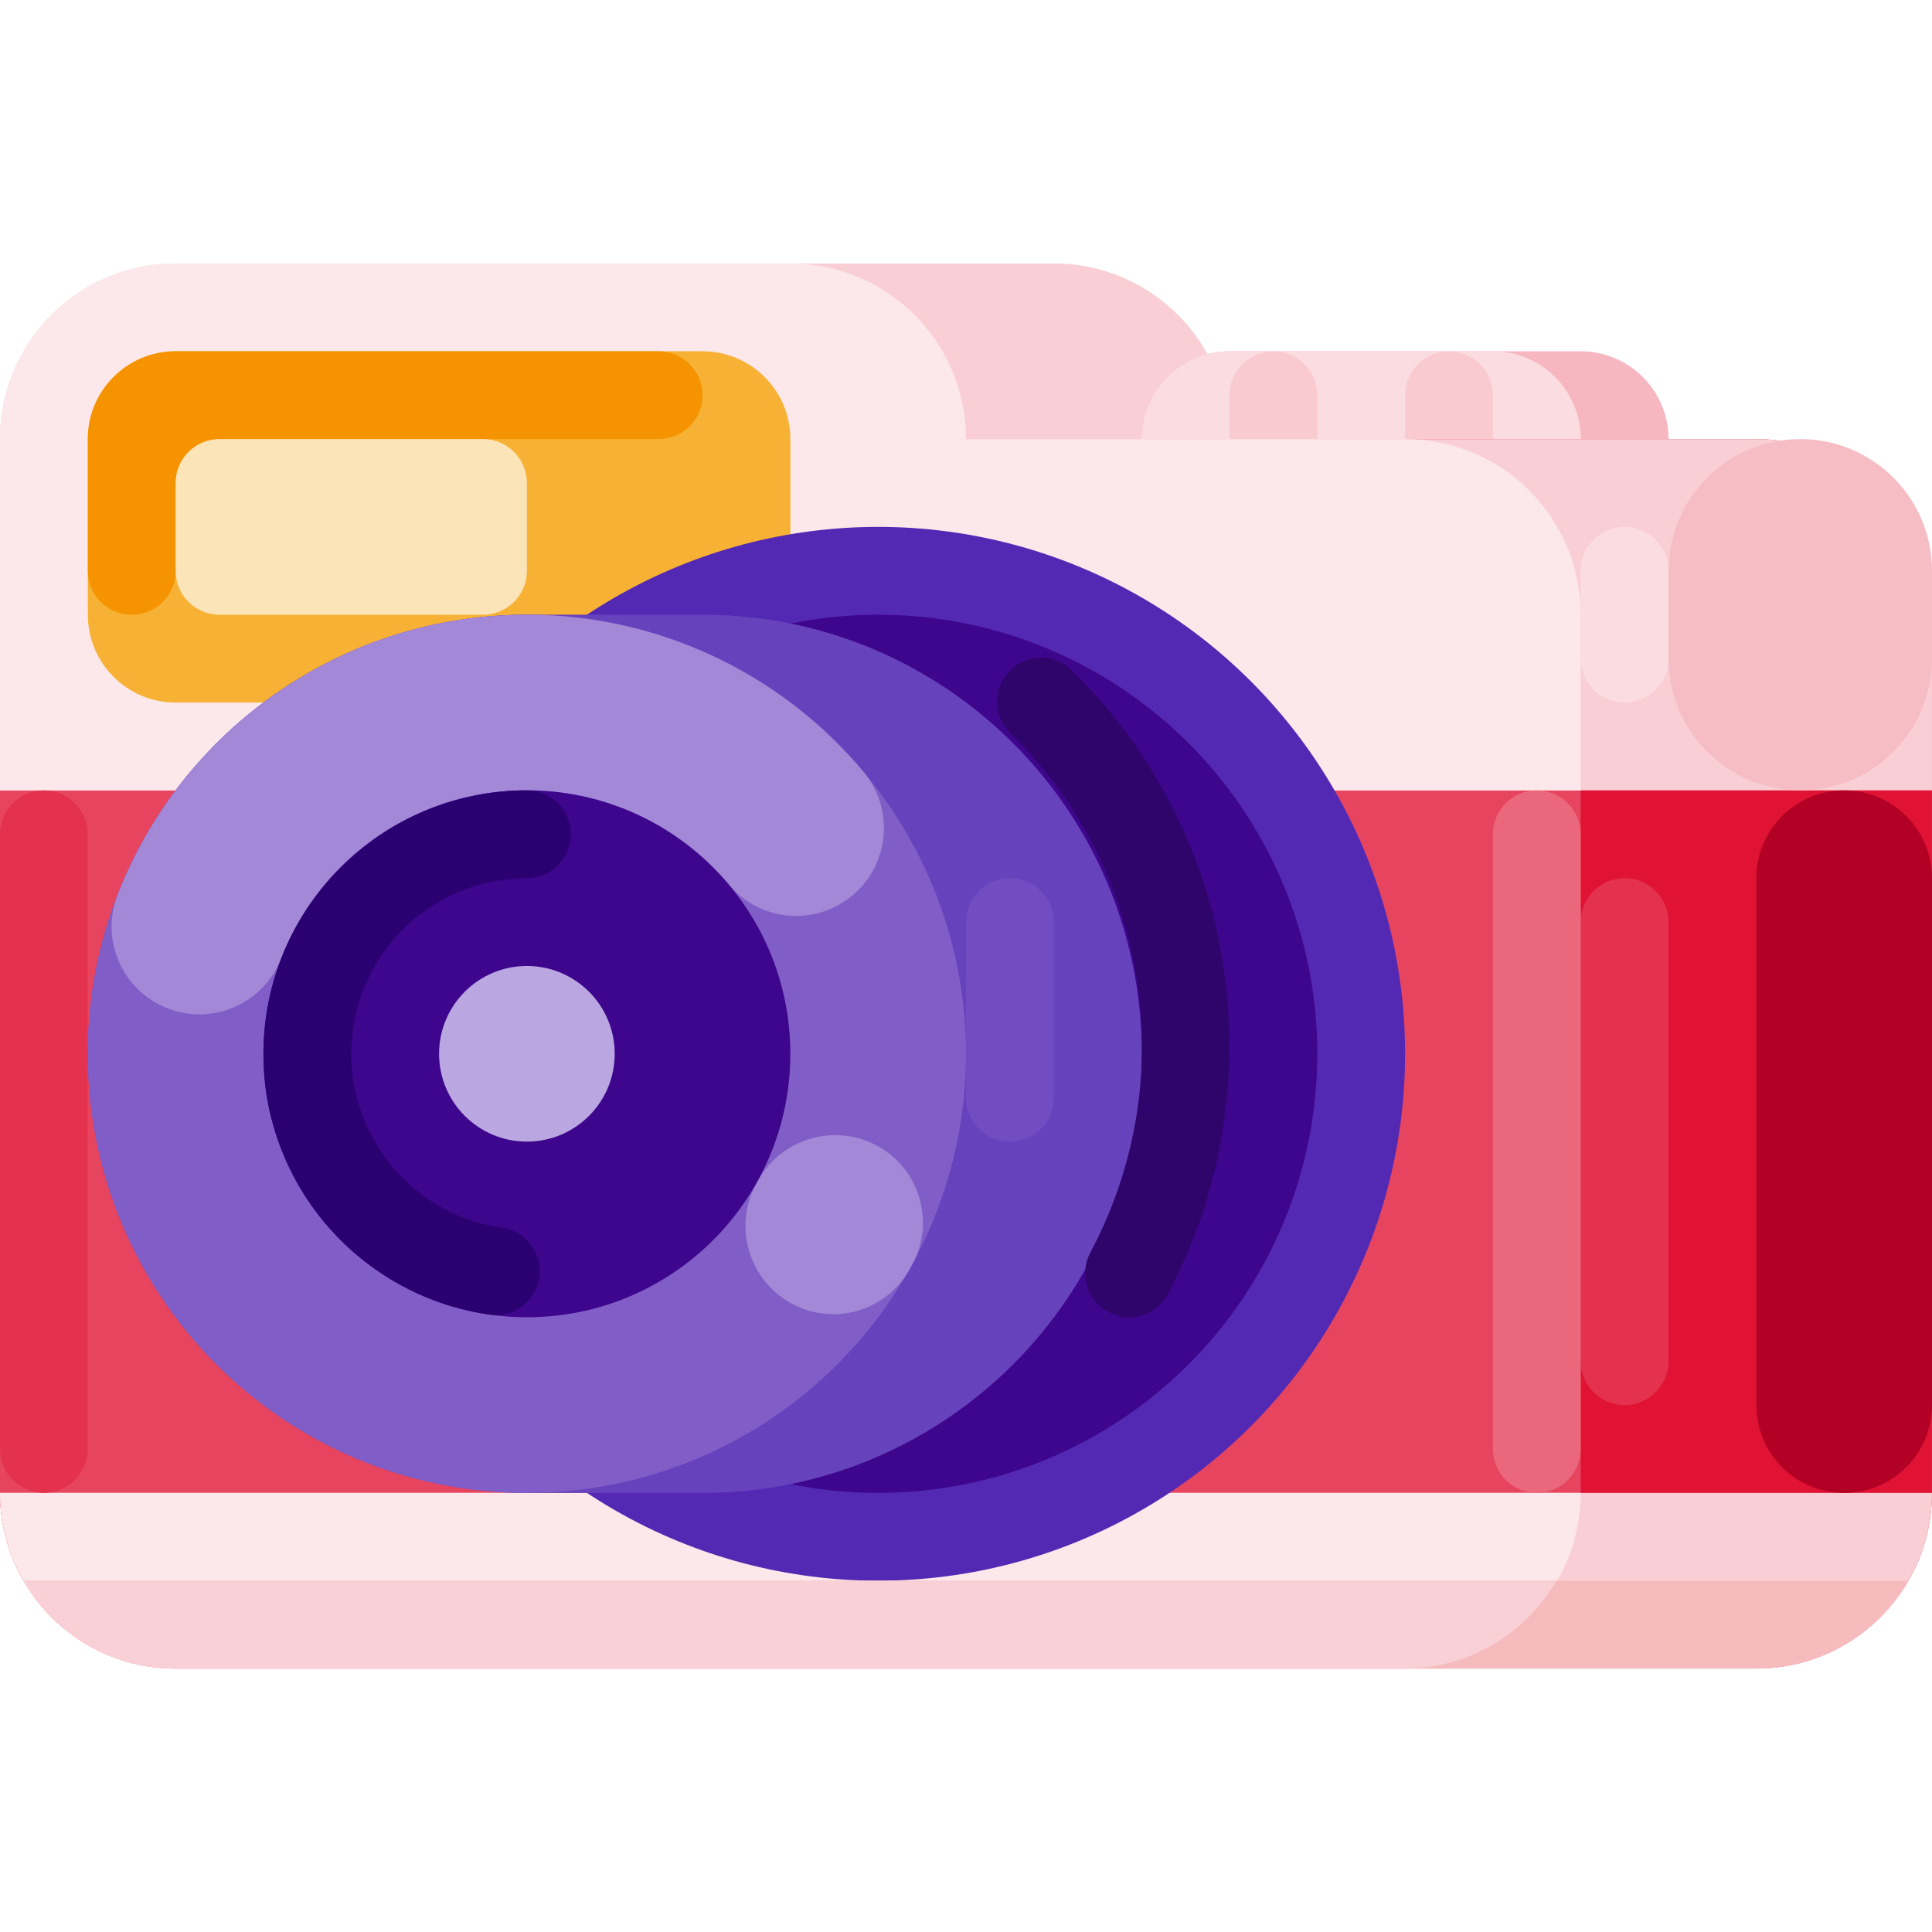 <?xml version="1.0" encoding="iso-8859-1"?>
<!-- Generator: Adobe Illustrator 19.0.0, SVG Export Plug-In . SVG Version: 6.00 Build 0)  -->
<svg version="1.1" id="Capa_1" xmlns="http://www.w3.org/2000/svg" xmlns:xlink="http://www.w3.org/1999/xlink" x="0px" y="0px"
	 viewBox="0 0 469.337 469.337" style="enable-background:new 0 0 469.337 469.337;" xml:space="preserve">
<path style="fill:#F9CFD5;" d="M192,64h64c23.564,0,42.667,19.102,42.667,42.667c0,0,0,0,0,0l0,0H192l0,0V64L192,64z"/>
<path style="fill:#F7B7C1;" d="M298.67,85.337h85.334c11.782,0,21.333,9.551,21.333,21.333v0.001
	c0,11.782-9.551,21.333-21.333,21.333H298.67c-11.782,0-21.333-9.551-21.333-21.333v-0.001
	C277.337,94.888,286.888,85.337,298.67,85.337z"/>
<path style="fill:#FBDCE0;" d="M298.67,85.337h64.004c11.782,0,21.333,9.551,21.333,21.333v0.001
	c0,11.782-9.551,21.333-21.333,21.333H298.67c-11.782,0-21.333-9.551-21.333-21.333v-0.001
	C277.337,94.888,286.888,85.337,298.67,85.337z"/>
<g>
	<path style="fill:#F9CBD1;" d="M309.333,85.337L309.333,85.337c5.891,0,10.667,4.776,10.667,10.667v21.333
		c0,5.891-4.776,10.667-10.667,10.667l0,0c-5.891,0-10.667-4.776-10.667-10.667V96.004
		C298.667,90.113,303.443,85.337,309.333,85.337z"/>
	<path style="fill:#F9CBD1;" d="M352.004,85.337L352.004,85.337c5.891,0,10.667,4.776,10.667,10.667v21.333
		c0,5.891-4.776,10.667-10.667,10.667l0,0c-5.891,0-10.667-4.776-10.667-10.667V96.004
		C341.337,90.113,346.113,85.337,352.004,85.337z"/>
</g>
<path style="fill:#E01334;" d="M42.667,106.667h383.996c23.564,0,42.667,19.103,42.667,42.667V362.67
	c0,23.564-19.103,42.667-42.667,42.667H42.667C19.103,405.337,0,386.234,0,362.67V149.334C0,125.77,19.103,106.667,42.667,106.667z"
	/>
<path style="fill:#E7455F;" d="M42.667,106.667h298.666c23.564,0,42.667,19.103,42.667,42.667V362.67
	c0,23.564-19.103,42.667-42.667,42.667H42.667C19.103,405.337,0,386.234,0,362.67V149.334C0,125.77,19.103,106.667,42.667,106.667z"
	/>
<path style="fill:#F9CFD5;" d="M469.334,192H0v-85.333C0,83.103,19.103,64,42.667,64l0,0H192c23.564,0,42.667,19.102,42.667,42.667
	c0,0,0,0,0,0H320h106.667c23.564,0,42.667,19.103,42.667,42.667v0L469.334,192z"/>
<path style="fill:#FCE7EA;" d="M384,192H0v-85.333C0,83.103,19.103,64,42.667,64l0,0H192c23.564,0,42.667,19.102,42.667,42.667
	c0,0,0,0,0,0h106.667c23.564,0,42.667,19.103,42.667,42.667v0V192z"/>
<path style="fill:#F7B236;" d="M42.667,85.337h128.004c11.782,0,21.333,9.551,21.333,21.333v42.664
	c0,11.782-9.551,21.333-21.333,21.333H42.667c-11.782,0-21.333-9.551-21.333-21.333V106.67
	C21.334,94.888,30.885,85.337,42.667,85.337z"/>
<path style="fill:#F9CFD5;" d="M0,362.667h469.333l0,0c0,23.564-19.102,42.667-42.667,42.667c0,0,0,0,0,0h-384
	C19.103,405.334,0,386.231,0,362.667C0,362.667,0,362.667,0,362.667C0,362.667,0,362.667,0,362.667z"/>
<path style="fill:#FCE7EA;" d="M0,362.667h384l0,0c0,23.564-19.102,42.667-42.667,42.667c0,0,0,0,0,0H42.667
	C19.103,405.333,0,386.231,0,362.667C0,362.667,0,362.667,0,362.667C0,362.667,0,362.667,0,362.667z"/>
<circle style="fill:#5329B4;" cx="213.337" cy="255.997" r="128"/>
<circle style="fill:#3D068C;" cx="213.337" cy="255.997" r="106.67"/>
<path style="fill:#6742BD;" d="M170.667,362.667c58.91,0.025,106.687-47.711,106.712-106.621s-47.711-106.687-106.621-106.712
	c-0.03,0-0.061,0-0.091,0H128C69.09,149.334,21.334,197.09,21.334,256S69.09,362.667,128,362.667H170.667z"/>
<circle style="fill:#815EC7;" cx="127.997" cy="255.997" r="106.67"/>
<path style="fill:#A288D6;" d="M202.92,275.756c-7.792-0.01-14.978,4.203-18.775,11.008l-0.342,0.614
	c-5.729,10.311-2.069,23.312,8.197,29.121c10.141,5.743,23.016,2.216,28.815-7.893c0.048-0.085,0.098-0.174,0.146-0.258l0,0
	l0.064-0.113l0.02-0.035l0.05-0.089l0.028-0.049l0.041-0.074l0.029-0.051l0.044-0.079l0.02-0.036l0.056-0.1l0.011-0.02l0.06-0.108
	l0.014-0.025l0.056-0.101l0.022-0.04l0.03-0.054c0.058-0.106,0.117-0.213,0.175-0.319c5.545-10.349,1.651-23.233-8.698-28.779
	C209.886,276.618,206.43,275.752,202.92,275.756L202.92,275.756z M128,149.333h-0.118l-0.028,0l-0.117,0h-0.012l-0.107,0l-0.028,0
	l-0.114,0h-0.022l-0.102,0.001l-0.023,0l-0.116,0.001l-0.025,0l-0.101,0.001l-0.023,0l-0.115,0.001l-0.027,0l-0.103,0.001l-0.016,0
	l-0.118,0.001l-0.024,0l-0.114,0.001h-0.006l-0.117,0.002l-0.03,0l-0.111,0.002l-0.005,0l-0.115,0.002l-0.032,0.001l-0.113,0.002
	l-0.015,0l-0.103,0.002l-0.031,0l-0.112,0.002l-0.023,0l-0.097,0.002l-0.03,0.001l-0.113,0.002l-0.024,0.001l-0.099,0.002
	l-0.026,0.001l-0.116,0.003l-0.022,0l-0.101,0.003l-0.023,0.001l-0.114,0.003l-0.027,0.001l-0.1,0.003l-0.022,0.001l-0.113,0.003
	l-0.029,0.001l-0.114,0.004l-0.002,0l-0.117,0.004l-0.029,0.001l-0.114,0.004l-0.013,0l-0.106,0.004l-0.03,0.001l-0.113,0.004
	l-0.017,0.001l-0.102,0.004l-0.027,0.001l-0.113,0.004l-0.026,0.001l-0.095,0.004l-0.029,0.001l-0.113,0.005l-0.024,0.001
	l-0.102,0.004l-0.02,0.001l-0.114,0.005l-0.026,0.001l-0.104,0.005l-0.016,0.001L123,149.449l-0.027,0.001l-0.11,0.005l-0.007,0
	l-0.115,0.006l-0.03,0.001l-0.115,0.006h-0.001l-0.117,0.006l-0.026,0.001l-0.116,0.006l-0.013,0.001l-0.102,0.006l-0.031,0.002
	l-0.111,0.006l-0.025,0.001l-0.094,0.005l-0.03,0.002l-0.112,0.007l-0.024,0.001l-0.093,0.005l-0.032,0.002l-0.108,0.007
	l-0.031,0.002l-0.092,0.006l-0.027,0.002l-0.11,0.007l-0.031,0.002l-0.101,0.006l-0.015,0.001l-0.113,0.007l-0.03,0.002
	l-0.108,0.007l-0.012,0.001l-0.109,0.007l-0.032,0.002l-0.109,0.007l-0.023,0.002l-0.094,0.006l-0.031,0.002l-0.11,0.008
	l-0.028,0.002l-0.091,0.007l-0.032,0.002l-0.108,0.008l-0.028,0.002l-0.093,0.007l-0.026,0.002l-0.111,0.008l-0.029,0.002
	l-0.096,0.007l-0.023,0.002l-0.109,0.008l-0.036,0.003l-0.093,0.007l-0.02,0.001l-0.11,0.009l-0.033,0.003l-0.101,0.008
	l-0.016,0.001l-0.109,0.009l-0.033,0.003l-0.109,0.009l-0.019,0.002l-0.094,0.008l-0.036,0.003l-0.106,0.009l-0.029,0.002
	l-0.087,0.008l-0.035,0.003l-0.108,0.009l-0.027,0.002l-0.09,0.008l-0.031,0.003l-0.108,0.01l-0.029,0.003l-0.091,0.008
	l-0.029,0.003l-0.108,0.01l-0.03,0.003l-0.099,0.009l-0.017,0.002l-0.111,0.011l-0.031,0.003l-0.096,0.009l-0.022,0.002l-0.11,0.011
	l-0.029,0.003l-0.113,0.011l-0.009,0.001l-0.107,0.011l-0.026,0.003l-0.113,0.012l-0.017,0.002l-0.1,0.01l-0.028,0.003l-0.111,0.012
	l-0.023,0.002l-0.096,0.01l-0.027,0.003l-0.109,0.012l-0.028,0.003l-0.095,0.01l-0.023,0.002l-0.11,0.012l-0.031,0.003l-0.093,0.01
	l-0.022,0.002l-0.109,0.012l-0.034,0.004l-0.098,0.011l-0.016,0.002l-0.11,0.013l-0.033,0.004l-0.1,0.012l-0.026,0.003l-0.093,0.011
	l-0.041,0.005l-0.105,0.012l-0.023,0.003l-0.089,0.011l-0.037,0.004l-0.105,0.013l-0.026,0.003l-0.088,0.011l-0.034,0.004
	l-0.107,0.013l-0.028,0.003l-0.089,0.011l-0.032,0.004l-0.106,0.013l-0.032,0.004l-0.088,0.011l-0.027,0.003l-0.106,0.014
	l-0.034,0.004l-0.091,0.012l-0.022,0.003l-0.109,0.014l-0.031,0.004l-0.094,0.012l-0.032,0.004l-0.096,0.013l-0.033,0.004
	l-0.105,0.014l-0.026,0.003l-0.088,0.012l-0.036,0.005l-0.103,0.014l-0.034,0.005l-0.08,0.011l-0.037,0.005l-0.103,0.014
	l-0.032,0.004l-0.085,0.012l-0.033,0.005l-0.103,0.014l-0.038,0.005l-0.082,0.012l-0.03,0.004l-0.104,0.015l-0.036,0.005
	l-0.085,0.012l-0.028,0.004l-0.102,0.015l-0.041,0.006l-0.084,0.012l-0.032,0.005l-0.095,0.014l-0.039,0.006l-0.094,0.014
	l-0.034,0.005l-0.085,0.013l-0.04,0.006l-0.103,0.016l-0.028,0.004l-0.083,0.013l-0.038,0.006l-0.101,0.016l-0.038,0.006
	l-0.073,0.011l-0.044,0.007l-0.096,0.015l-0.043,0.007l-0.071,0.011l-0.039,0.006l-0.099,0.016l-0.042,0.007l-0.07,0.011
	l-0.046,0.007l-0.094,0.015l-0.042,0.007l-0.078,0.013l-0.041,0.007l-0.092,0.015l-0.04,0.007l-0.084,0.014l-0.047,0.008
	l-0.081,0.014l-0.039,0.007l-0.101,0.017l-0.032,0.005l-0.077,0.013l-0.042,0.007l-0.098,0.017l-0.038,0.007l-0.075,0.013
	l-0.04,0.007l-0.097,0.017l-0.044,0.008l-0.068,0.012l-0.041,0.007l-0.095,0.017l-0.047,0.008l-0.069,0.012l-0.039,0.007l-0.1,0.018
	l-0.039,0.007l-0.077,0.014l-0.04,0.007l-0.09,0.016l-0.045,0.008l-0.079,0.014l-0.046,0.008l-0.082,0.015l-0.042,0.008
	l-0.095,0.018l-0.035,0.007l-0.075,0.014l-0.045,0.008l-0.095,0.018l-0.04,0.007l-0.072,0.014l-0.04,0.008l-0.1,0.019l-0.034,0.007
	l-0.077,0.015l-0.037,0.007l-0.098,0.019l-0.04,0.008l-0.072,0.014l-0.039,0.008l-0.097,0.019l-0.042,0.008l-0.068,0.013
	l-0.055,0.011l-0.081,0.016l-0.044,0.009l-0.077,0.015l-0.048,0.009l-0.083,0.017l-0.041,0.008l-0.087,0.018l-0.042,0.008
	l-0.077,0.016l-0.04,0.008l-0.098,0.02l-0.035,0.007l-0.078,0.016l-0.038,0.008l-0.097,0.02l-0.04,0.008l-0.071,0.015l-0.039,0.008
	l-0.097,0.02l-0.042,0.009l-0.071,0.015l-0.039,0.008l-0.096,0.02l-0.044,0.009l-0.069,0.014l-0.038,0.008l-0.096,0.02l-0.043,0.009
	l-0.077,0.016l-0.046,0.01l-0.079,0.017l-0.049,0.011l-0.076,0.016l-0.051,0.011l-0.071,0.015l-0.047,0.01l-0.081,0.018
	l-0.054,0.012l-0.065,0.014l-0.048,0.011l-0.093,0.021l-0.04,0.009l-0.067,0.015l-0.044,0.01l-0.092,0.021l-0.047,0.011
	l-0.059,0.013l-0.049,0.011l-0.089,0.02l-0.05,0.012l-0.058,0.013l-0.046,0.01l-0.092,0.021l-0.046,0.011l-0.064,0.015l-0.07,0.016
	l-0.064,0.015l-0.052,0.012l-0.061,0.014l-0.075,0.018l-0.056,0.013l-0.055,0.013l-0.055,0.013l-0.085,0.02l-0.051,0.012
	l-0.055,0.013l-0.065,0.015l-0.074,0.018l-0.051,0.012l-0.052,0.013l-0.088,0.021l-0.052,0.013l-0.054,0.013l-0.051,0.012
	l-0.09,0.022l-0.048,0.012l-0.057,0.014l-0.061,0.015l-0.074,0.018l-0.056,0.014l-0.052,0.013l-0.08,0.02l-0.056,0.014l-0.056,0.014
	l-0.055,0.014l-0.075,0.019l-0.057,0.014l-0.056,0.014l-0.056,0.014l-0.08,0.02l-0.053,0.014l-0.055,0.014l-0.058,0.015l-0.08,0.021
	l-0.047,0.012l-0.055,0.014l-0.087,0.022l-0.05,0.013l-0.054,0.014l-0.052,0.013l-0.088,0.023l-0.049,0.013l-0.056,0.014
	l-0.055,0.014l-0.083,0.022l-0.049,0.013l-0.058,0.015l-0.069,0.018l-0.065,0.017l-0.054,0.014l-0.049,0.013l-0.092,0.025
	l-0.045,0.012l-0.057,0.015l-0.05,0.014l-0.086,0.023l-0.051,0.014l-0.056,0.015l-0.048,0.013l-0.091,0.025l-0.046,0.013
	l-0.056,0.015l-0.052,0.014l-0.09,0.025l-0.042,0.012l-0.06,0.017l-0.025,0.007l-0.116,0.032l-0.038,0.011l-0.099,0.027
	l-0.042,0.012l-0.058,0.016l-0.047,0.013l-0.089,0.025l-0.048,0.014l-0.057,0.016l-0.052,0.015l-0.071,0.02l-0.062,0.018
	l-0.055,0.016l-0.046,0.013l-0.097,0.028l-0.039,0.011l-0.063,0.018l-0.033,0.009l-0.106,0.031l-0.039,0.011l-0.06,0.017
	l-0.044,0.013l-0.1,0.029l-0.033,0.01c-0.069,0.02-0.137,0.04-0.206,0.06l-0.033,0.01l-0.124,0.037l-0.017,0.005l-0.062,0.018
	l-0.035,0.01l-0.128,0.038l-0.011,0.003l-0.067,0.02l-0.031,0.009l-0.114,0.034l-0.027,0.008l-0.065,0.02l-0.029,0.009l-0.109,0.033
	l-0.037,0.011l-0.061,0.019l-0.031,0.009l-0.111,0.034l-0.034,0.01l-0.062,0.019l-0.032,0.01l-0.109,0.034l-0.036,0.011
	l-0.061,0.019l-0.042,0.013l-0.096,0.03l-0.037,0.012l-0.203,0.064l-0.032,0.01l-0.122,0.039l-0.018,0.006l-0.066,0.021
	l-0.029,0.009l-0.134,0.043l-0.004,0.001l-0.073,0.023l-0.017,0.006l-0.129,0.041l-0.019,0.006l-0.071,0.023l-0.013,0.004
	l-0.129,0.042l-0.024,0.008l-0.067,0.022l-0.023,0.007l-0.119,0.039l-0.027,0.009c-0.071,0.023-0.144,0.047-0.216,0.071
	l-0.014,0.005c-0.071,0.023-0.143,0.047-0.214,0.071l-0.027,0.009l-0.209,0.07l-0.023,0.008c-0.045,0.015-0.084,0.028-0.129,0.043
	l-0.014,0.005l-0.068,0.023l-0.024,0.008l-0.116,0.039l-0.03,0.01l-0.065,0.022l-0.019,0.006l-0.129,0.044l-0.018,0.006
	l-0.069,0.023l-0.017,0.006l-0.126,0.043l-0.024,0.008l-0.21,0.072l-0.022,0.008c-0.071,0.024-0.139,0.048-0.21,0.073l-0.025,0.009
	l-0.211,0.074l-0.019,0.007l-0.14,0.049l-0.002,0.001l-0.07,0.025l-0.02,0.007l-0.132,0.047l-0.01,0.004l-0.072,0.026l-0.01,0.004
	l-0.137,0.049l-0.012,0.004l-0.071,0.026l-0.01,0.004l-0.141,0.051l-0.007,0.003c-0.074,0.027-0.149,0.054-0.222,0.081l-0.009,0.003
	c-0.073,0.027-0.141,0.051-0.214,0.078l-0.023,0.008c-0.07,0.026-0.14,0.051-0.21,0.077l-0.02,0.007l-0.214,0.079l-0.01,0.004
	l-0.139,0.052l-0.01,0.004l-0.072,0.027l-0.008,0.003l-0.144,0.054l-0.004,0.002l-0.074,0.028l-0.007,0.003l-0.141,0.053
	l-0.009,0.004c-0.076,0.029-0.145,0.055-0.221,0.084l-0.007,0.003c-0.076,0.029-0.145,0.055-0.221,0.084l-0.009,0.003
	c-0.076,0.029-0.143,0.055-0.219,0.084l-0.01,0.004c-0.073,0.028-0.146,0.056-0.219,0.085l-0.008,0.003
	c-0.073,0.028-0.149,0.058-0.222,0.087l-0.001,0c-0.076,0.03-0.15,0.059-0.226,0.089l-0.003,0.001l-0.145,0.057l-0.005,0.002
	c-0.076,0.03-0.149,0.059-0.224,0.089l-0.001,0c-0.072,0.029-0.149,0.059-0.221,0.089l-0.009,0.004
	c-0.151,0.061-0.296,0.119-0.446,0.18l-0.005,0.002c-0.075,0.031-0.147,0.06-0.223,0.091l-0.001,0
	c-0.075,0.031-0.148,0.061-0.223,0.092l-0.005,0.002l-0.146,0.061l0,0c-0.072,0.03-0.148,0.061-0.22,0.091l-0.008,0.003
	c-0.072,0.03-0.141,0.059-0.213,0.089l-0.017,0.007l-0.21,0.088l-0.015,0.006c-0.069,0.029-0.141,0.06-0.21,0.089l-0.015,0.007
	c-0.072,0.03-0.141,0.06-0.213,0.091l-0.007,0.003c-0.075,0.032-0.143,0.061-0.217,0.093l-0.007,0.003
	c-0.121,0.052-0.243,0.105-0.364,0.157l-0.005,0.002c-0.074,0.032-0.143,0.062-0.218,0.095l-0.006,0.003
	c-26.019,11.407-46.436,32.691-56.75,59.162c-4.242,10.992,1.231,23.341,12.223,27.583c10.973,4.234,23.303-1.212,27.564-12.175
	c9.487-24.676,33.242-40.916,59.678-40.8c18.932-0.013,36.896,8.369,49.05,22.885c7.577,9.023,21.033,10.195,30.056,2.619
	s10.195-21.033,2.619-30.056c-15.911-18.99-37.942-31.844-62.304-36.351l-0.001,0l-0.089-0.016l-0.004-0.001
	c-0.243-0.045-0.484-0.088-0.728-0.131l-0.003,0l-0.088-0.015l-0.004-0.001l-0.085-0.015l-0.007-0.001
	c-0.183-0.032-0.363-0.063-0.547-0.094l-0.002,0l-0.089-0.015l-0.003,0l-0.088-0.015l-0.004-0.001
	c-0.184-0.031-0.365-0.061-0.549-0.09l-0.001,0l-0.089-0.014l-0.004-0.001l-0.087-0.014l-0.006-0.001l-0.088-0.014l-0.003,0
	l-0.088-0.014l-0.004-0.001c-0.184-0.029-0.366-0.057-0.55-0.085l-0.003,0l-0.087-0.013l-0.006-0.001l-0.086-0.013l-0.005-0.001
	c-0.183-0.027-0.365-0.055-0.548-0.081l-0.01-0.001l-0.081-0.012l-0.01-0.001l-0.08-0.012l-0.012-0.002l-0.08-0.011l-0.012-0.002
	l-0.078-0.011l-0.014-0.002c-0.119-0.017-0.244-0.034-0.364-0.051l-0.012-0.002l-0.078-0.011l-0.017-0.002l-0.074-0.01l-0.017-0.002
	l-0.073-0.01l-0.019-0.002l-0.072-0.01l-0.019-0.002l-0.083-0.011l-0.005-0.001c-0.093-0.012-0.183-0.024-0.276-0.036l-0.007-0.001
	l-0.083-0.011l-0.016-0.002l-0.073-0.009l-0.021-0.003l-0.07-0.009l-0.021-0.003l-0.069-0.009l-0.022-0.003l-0.075-0.009
	l-0.014-0.002l-0.078-0.01l-0.013-0.002c-0.091-0.011-0.181-0.023-0.272-0.034l-0.018-0.002l-0.072-0.009l-0.024-0.003l-0.065-0.008
	l-0.026-0.003l-0.064-0.008l-0.028-0.003l-0.061-0.007l-0.028-0.003l-0.066-0.008l-0.023-0.003l-0.078-0.009l-0.011-0.001
	l-0.184-0.021l-0.005,0l-0.085-0.01l-0.017-0.002l-0.072-0.008l-0.025-0.003l-0.062-0.007l-0.033-0.004l-0.059-0.007l-0.03-0.003
	l-0.06-0.007l-0.031-0.003l-0.064-0.007l-0.026-0.003l-0.066-0.007l-0.024-0.003l-0.182-0.02l-0.006-0.001l-0.084-0.009
	l-0.019-0.002l-0.069-0.007l-0.026-0.003l-0.066-0.007l-0.023-0.002l-0.068-0.007l-0.023-0.002l-0.072-0.007l-0.017-0.002
	l-0.078-0.008l-0.013-0.001c-0.092-0.009-0.185-0.019-0.277-0.028l-0.006,0l-0.083-0.008l-0.021-0.002l-0.07-0.007l-0.023-0.002
	l-0.066-0.007l-0.027-0.003l-0.067-0.007l-0.022-0.002l-0.071-0.007l-0.02-0.002l-0.082-0.008l-0.008-0.001
	c-0.092-0.009-0.184-0.017-0.276-0.026l-0.02-0.002l-0.069-0.006l-0.029-0.003l-0.06-0.005l-0.032-0.003l-0.061-0.006l-0.027-0.002
	l-0.066-0.006l-0.026-0.002l-0.067-0.006l-0.022-0.002l-0.071-0.006l-0.02-0.002l-0.179-0.015l-0.032-0.003l-0.061-0.005
	l-0.026-0.002l-0.065-0.006l-0.027-0.002l-0.066-0.006l-0.027-0.002l-0.06-0.005l-0.034-0.003l-0.06-0.005l-0.029-0.002
	l-0.063-0.005l-0.028-0.002l-0.068-0.005l-0.023-0.002l-0.181-0.014l-0.017-0.001l-0.075-0.006l-0.023-0.002l-0.065-0.005
	l-0.032-0.002l-0.057-0.004l-0.036-0.003l-0.054-0.004l-0.036-0.003l-0.054-0.004l-0.039-0.003l-0.049-0.003l-0.04-0.003
	l-0.05-0.004l-0.042-0.003l-0.176-0.012l-0.034-0.002l-0.057-0.004l-0.037-0.002l-0.051-0.003l-0.042-0.003l-0.051-0.003
	l-0.037-0.002l-0.054-0.003l-0.036-0.002l-0.057-0.004l-0.034-0.002l-0.056-0.004l-0.035-0.002l-0.062-0.004l-0.029-0.002
	l-0.084-0.005l-0.035-0.002l-0.06-0.004l-0.034-0.002l-0.056-0.003l-0.04-0.002l-0.05-0.003l-0.041-0.002l-0.049-0.003l-0.042-0.002
	l-0.049-0.003l-0.04-0.002l-0.05-0.003l-0.042-0.002l-0.051-0.003l-0.038-0.002l-0.061-0.003l-0.03-0.002l-0.09-0.005l-0.02-0.001
	l-0.069-0.004l-0.032-0.002l-0.062-0.003l-0.027-0.001l-0.064-0.003l-0.029-0.001l-0.064-0.003l-0.03-0.002l-0.057-0.003
	l-0.036-0.002l-0.059-0.003l-0.031-0.001l-0.071-0.003l-0.018-0.001l-0.088-0.004l-0.005,0l-0.092-0.004l-0.019-0.001l-0.073-0.003
	l-0.025-0.001l-0.066-0.003l-0.032-0.001l-0.058-0.003l-0.035-0.001l-0.054-0.002l-0.039-0.002l-0.054-0.002l-0.035-0.001
	l-0.057-0.002l-0.035-0.001l-0.065-0.003l-0.024-0.001l-0.088-0.003l-0.004,0l-0.093-0.004l-0.014,0l-0.075-0.003l-0.033-0.001
	l-0.058-0.002l-0.037-0.001l-0.052-0.002l-0.04-0.001l-0.055-0.002l-0.035-0.001l-0.055-0.002l-0.036-0.001l-0.059-0.002
	l-0.031-0.001l-0.069-0.002l-0.021-0.001l-0.092-0.003l-0.013,0l-0.078-0.002l-0.033-0.001l-0.058-0.002l-0.037-0.001l-0.053-0.002
	l-0.043-0.001l-0.047-0.001l-0.043-0.001l-0.049-0.001l-0.041-0.001l-0.055-0.001l-0.033-0.001l-0.063-0.002l-0.03-0.001
	l-0.074-0.002l-0.016,0l-0.093-0.002l-0.012,0l-0.08-0.002l-0.029-0.001l-0.059-0.001l-0.042-0.001l-0.05-0.001l-0.04-0.001
	l-0.054-0.001l-0.035-0.001l-0.056-0.001l-0.038-0.001l-0.049-0.001l-0.043-0.001l-0.054-0.001l-0.035-0.001l-0.074-0.001l-0.017,0
	l-0.092-0.001l-0.024,0l-0.066-0.001l-0.037,0l-0.056-0.001l-0.032,0l-0.062-0.001l-0.033,0l-0.058-0.001l-0.036,0l-0.055-0.001
	l-0.039,0l-0.054,0l-0.036,0l-0.06-0.001l-0.032,0l-0.075-0.001l-0.016,0l-0.089-0.001l-0.035,0l-0.058,0l-0.035,0l-0.055,0
	l-0.039,0l-0.053,0l-0.04,0l-0.049,0l-0.043,0l-0.052,0l-0.038,0l-0.055,0h-0.094l-0.036,0L128,149.333z"/>
<circle style="fill:#3D068C;" cx="127.997" cy="255.997" r="64"/>
<path style="fill:#2B0071;" d="M128,192c-35.346,0-64,28.654-64,64l0,0.099l0,0.035l0,0.065l0,0.04l0,0.059l0,0.042l0,0.057l0,0.044
	l0,0.055l0,0.044l0,0.056l0,0.043l0.001,0.058l0,0.041l0.001,0.057l0.001,0.044l0.001,0.059l0.001,0.038l0.001,0.076l0,0.023
	l0.002,0.1l0,0.021l0.001,0.077l0.001,0.039l0.001,0.061l0.001,0.04l0.001,0.059l0.001,0.042l0.001,0.058l0.001,0.042l0.001,0.055
	l0.001,0.045l0.001,0.056l0.001,0.042l0.002,0.06l0.001,0.039l0.002,0.064l0.001,0.035l0.002,0.068l0.001,0.031
	c0.002,0.066,0.004,0.132,0.007,0.198l0.001,0.026l0.003,0.072l0.001,0.037l0.002,0.06l0.002,0.044l0.002,0.055l0.002,0.042
	l0.002,0.057l0.002,0.041l0.002,0.058l0.002,0.041l0.002,0.057l0.002,0.043l0.003,0.061l0.002,0.036l0.003,0.068l0.001,0.031
	l0.004,0.081l0.001,0.017l0.005,0.098l0.002,0.031l0.003,0.068l0.002,0.035l0.003,0.062l0.002,0.039l0.003,0.06l0.002,0.039
	l0.003,0.058l0.002,0.041l0.003,0.059l0.002,0.04l0.003,0.059l0.002,0.04l0.004,0.059l0.002,0.04l0.004,0.058l0.003,0.04
	l0.004,0.062l0.002,0.036c0.004,0.066,0.009,0.13,0.013,0.196l0.002,0.024l0.005,0.074l0.002,0.034l0.004,0.063l0.003,0.038
	l0.004,0.059l0.003,0.042l0.004,0.056l0.003,0.042l0.004,0.056l0.003,0.044l0.004,0.054l0.003,0.042l0.005,0.058l0.003,0.039
	l0.005,0.065l0.003,0.031l0.006,0.078l0.002,0.02l0.008,0.098l0.001,0.016l0.007,0.08l0.003,0.033l0.006,0.066l0.003,0.035
	l0.005,0.061l0.003,0.039l0.005,0.06l0.003,0.036l0.006,0.062l0.003,0.035l0.006,0.065l0.003,0.033l0.006,0.063l0.003,0.035
	l0.006,0.066l0.003,0.031l0.007,0.074l0.002,0.023l0.01,0.096l0.001,0.007l0.009,0.092l0.003,0.034l0.007,0.064l0.004,0.034
	l0.007,0.064l0.004,0.036l0.006,0.06l0.004,0.038l0.006,0.059l0.004,0.039l0.006,0.06l0.004,0.036l0.007,0.062l0.004,0.036
	l0.007,0.064l0.004,0.033l0.008,0.066l0.004,0.031l0.01,0.091l0.001,0.005l0.012,0.099l0.001,0.008l0.01,0.089l0.003,0.025
	l0.008,0.071l0.004,0.033l0.008,0.065l0.004,0.032l0.008,0.064l0.004,0.034l0.008,0.063l0.004,0.034l0.008,0.062l0.005,0.036
	l0.008,0.064l0.004,0.031l0.009,0.069l0.004,0.028l0.01,0.077l0.002,0.019c0.009,0.067,0.017,0.129,0.026,0.196l0.001,0.01
	l0.012,0.086l0.003,0.024l0.01,0.072l0.004,0.028l0.009,0.068l0.004,0.032l0.009,0.065l0.004,0.031l0.009,0.066l0.005,0.032
	l0.009,0.065l0.005,0.031l0.01,0.066l0.004,0.031l0.011,0.074l0.003,0.021c0.014,0.095,0.029,0.195,0.044,0.29l0.004,0.027
	l0.011,0.069l0.005,0.029l0.01,0.067l0.005,0.031l0.01,0.066l0.005,0.031l0.01,0.064l0.005,0.033l0.011,0.066l0.005,0.029
	l0.012,0.071l0.004,0.023l0.013,0.079l0.003,0.016l0.014,0.088l0.001,0.009c0.016,0.099,0.032,0.194,0.049,0.292l0.002,0.014
	l0.014,0.08l0.004,0.025l0.012,0.071l0.004,0.026l0.012,0.071l0.005,0.027l0.012,0.069l0.005,0.027l0.012,0.069l0.005,0.027
	l0.013,0.075l0.003,0.018l0.016,0.088l0.001,0.007c0.023,0.129,0.048,0.259,0.072,0.388l0.003,0.016l0.015,0.078l0.004,0.024
	l0.013,0.07l0.005,0.027l0.013,0.07l0.005,0.025l0.014,0.071l0.005,0.025l0.014,0.072l0.005,0.023l0.015,0.078l0.003,0.016
	c0.019,0.096,0.039,0.194,0.058,0.29l0.001,0.003l0.018,0.09l0.004,0.021l0.015,0.074l0.005,0.024l0.015,0.072l0.005,0.023
	l0.015,0.072l0.005,0.023l0.015,0.073l0.005,0.023l0.016,0.074l0.004,0.021l0.016,0.076l0.004,0.019l0.019,0.087l0.001,0.006
	c0.021,0.097,0.042,0.193,0.063,0.29l0.001,0.004l0.02,0.091l0.003,0.012l0.018,0.08l0.005,0.021l0.017,0.075l0.004,0.02
	l0.017,0.075l0.005,0.021l0.017,0.076l0.004,0.019l0.018,0.077l0.004,0.018l0.02,0.088l0.001,0.004
	c0.03,0.129,0.06,0.257,0.091,0.385l0,0.001l0.022,0.092l0.003,0.011l0.02,0.083l0.004,0.016l0.019,0.078l0.005,0.019l0.019,0.077
	l0.004,0.015l0.021,0.083l0.003,0.01l0.023,0.091l0,0.002c0.04,0.16,0.08,0.318,0.121,0.478L66.017,272l0.023,0.088l0.002,0.008
	l0.022,0.085l0.003,0.012l0.021,0.082l0.003,0.013l0.022,0.083l0.003,0.011l0.024,0.089l0.001,0.003
	c0.059,0.223,0.119,0.442,0.18,0.664l0.002,0.006l0.025,0.089l0.001,0.004l0.025,0.09l0.001,0.005
	c0.08,0.285,0.161,0.567,0.245,0.851l0,0l0.027,0.09l0.002,0.007l0.026,0.089l0.001,0.004c0.066,0.22,0.132,0.438,0.2,0.657
	l0.001,0.003l0.029,0.091l0,0.002l0.028,0.09l0.002,0.007l0.028,0.088l0.001,0.003l0.029,0.091l0.001,0.002
	c7.467,23.415,27.67,40.496,52.001,43.964c5.837,0.796,11.214-3.292,12.009-9.129c0.792-5.814-3.26-11.177-9.07-12.001
	c-23.327-3.352-39.52-24.979-36.169-48.306c3.018-21.005,21.012-36.6,42.233-36.602c5.891,0,10.667-4.776,10.667-10.667
	S133.891,192,128,192L128,192z"/>
<circle style="fill:#BAA7E1;" cx="127.997" cy="255.997" r="21.333"/>
<path style="fill:#B30025;" d="M448,191.997L448,191.997c11.783,0,21.334,9.551,21.334,21.333v128.004
	c0,11.782-9.551,21.333-21.333,21.333H448c-11.782,0-21.333-9.551-21.333-21.333V213.33
	C426.667,201.548,436.218,191.997,448,191.997z"/>
<path style="fill:#E4324E;" d="M394.663,213.337L394.663,213.337c5.891,0,10.667,4.776,10.667,10.667V330.67
	c0,5.891-4.776,10.667-10.667,10.667l0,0c-5.891,0-10.667-4.776-10.667-10.667V224.004
	C383.997,218.113,388.773,213.337,394.663,213.337z"/>
<path style="fill:#EB677C;" d="M373.333,191.997L373.333,191.997c5.891,0,10.667,4.776,10.667,10.667V352
	c0,5.891-4.776,10.667-10.667,10.667l0,0c-5.891,0-10.667-4.776-10.667-10.667V202.664
	C362.667,196.773,367.443,191.997,373.333,191.997z"/>
<path style="fill:#E4314E;" d="M10.667,191.997L10.667,191.997c5.891,0,10.667,4.776,10.667,10.667V352
	c0,5.891-4.776,10.667-10.667,10.667l0,0C4.776,362.667,0,357.891,0,352V202.664C0,196.773,4.776,191.997,10.667,191.997z"/>
<path style="fill:#2F056C;" d="M261.177,163.652l-0.09-0.09l-0.034-0.034l-0.054-0.053c-0.061-0.061-0.118-0.118-0.179-0.178
	l-0.018-0.018c-0.061-0.061-0.127-0.126-0.188-0.186l-0.04-0.04l-0.038-0.038c-0.065-0.064-0.129-0.127-0.194-0.19l-0.009-0.009
	l-0.059-0.058c-4.187-4.084-10.889-4.009-14.983,0.168c-4.115,4.197-4.084,10.924,0.067,15.084l0.035,0.035l0.699,0.692
	c32.76,32.62,40.708,82.662,19.667,123.827c-0.078,0.152-0.151,0.305-0.221,0.46c-0.078,0.134-0.153,0.269-0.226,0.408l-0.455,0.864
	c-2.753,5.219-0.767,11.681,4.442,14.453c5.149,2.75,11.552,0.823,14.328-4.312c0.149-0.279,0.294-0.553,0.441-0.832l0.003-0.006
	l0.04-0.076l0.052-0.099l0.007-0.013l0.063-0.121l0.001-0.001l0.049-0.094c0.078-0.151,0.151-0.303,0.221-0.456
	c0.088-0.153,0.173-0.309,0.254-0.468c0.472-0.926,0.93-1.853,1.378-2.788l0.004-0.008c0.042-0.088,0.082-0.172,0.124-0.26
	l0.003-0.006c0.068-0.144,0.136-0.286,0.204-0.429l0.008-0.017c0.04-0.085,0.08-0.17,0.12-0.255l0.005-0.01l0.076-0.161l0.006-0.013
	l0.04-0.085l0.002-0.005l0.072-0.155l0.016-0.035c0.038-0.081,0.075-0.163,0.113-0.244l0.009-0.019l0.072-0.156l0.006-0.013
	c0.039-0.085,0.075-0.163,0.114-0.248l0.014-0.03l0.071-0.156l0.003-0.007l0.037-0.082l0.011-0.025l0.062-0.136l0.016-0.034
	l0.035-0.077l0.006-0.012l0.066-0.147l0.019-0.043l0.057-0.127l0.015-0.034l0.034-0.075l0.017-0.037l0.056-0.125l0.018-0.04
	l0.033-0.074l0.006-0.012l0.065-0.147l0.022-0.049l0.049-0.111l0.021-0.048l0.031-0.071l0.022-0.05l0.048-0.109l0.021-0.048
	l0.036-0.083l0.035-0.08l0.028-0.064l0.026-0.06l0.041-0.095l0.027-0.062l0.027-0.063l0.033-0.078l0.035-0.081l0.025-0.058
	l0.027-0.062l0.042-0.097l0.026-0.062l0.028-0.065l0.04-0.094l0.025-0.059l0.028-0.066l0.041-0.097l0.024-0.057l0.028-0.067
	l0.026-0.062l0.04-0.096l0.024-0.056l0.032-0.077l0.033-0.079l0.029-0.07l0.024-0.057l0.042-0.101l0.024-0.058l0.027-0.065
	l0.031-0.076l0.033-0.08l0.025-0.06l0.033-0.081l0.029-0.071l0.031-0.075l0.022-0.053l0.044-0.108l0.019-0.046l0.035-0.086
	l0.019-0.047l0.043-0.106l0.017-0.042l0.047-0.115l0.014-0.036l0.038-0.093l0.017-0.041l0.045-0.113l0.018-0.044l0.038-0.096
	l0.014-0.035l0.044-0.111l0.016-0.041l0.047-0.117l0.013-0.033l0.038-0.095l0.016-0.041l0.045-0.115l0.016-0.039l0.041-0.104
	l0.015-0.038l0.041-0.105l0.015-0.038l0.046-0.117l0.015-0.04l0.037-0.095l0.014-0.035l0.046-0.119l0.014-0.037l0.047-0.123
	l0.006-0.015l0.044-0.113l0.013-0.034l0.047-0.123l0.011-0.029l0.042-0.11l0.009-0.024l0.047-0.124l0.013-0.034l0.047-0.123
	l0.009-0.023l0.042-0.111l0.011-0.028l0.047-0.125l0.011-0.029l0.044-0.117l0.006-0.015l0.047-0.126l0.013-0.035l0.046-0.123
	l0.008-0.021l0.042-0.114l0.01-0.026l0.046-0.124l0.012-0.032l0.041-0.112l0.009-0.025l0.044-0.121l0.012-0.033l0.046-0.125
	l0.008-0.023l0.043-0.118l0.007-0.02l0.046-0.128l0.01-0.029c0.031-0.086,0.064-0.177,0.095-0.263l0.01-0.027l0.046-0.129
	l0.007-0.02l0.043-0.121l0.007-0.019l0.046-0.13l0.009-0.026l0.047-0.132l0.001-0.004l0.047-0.134l0.006-0.018l0.047-0.134
	l0.006-0.017c0.032-0.092,0.064-0.184,0.096-0.276l0.006-0.017c0.032-0.092,0.063-0.182,0.095-0.275l0.007-0.019l0.046-0.134
	l0.005-0.016c0.032-0.092,0.063-0.184,0.095-0.276l0.006-0.018l0.046-0.136l0.003-0.01l0.045-0.134l0.004-0.011l0.046-0.137
	l0.006-0.017c0.031-0.092,0.061-0.181,0.092-0.274l0.008-0.022l0.045-0.135l0.003-0.008l0.044-0.134l0.004-0.013l0.045-0.136
	l0.006-0.018c0.031-0.093,0.06-0.183,0.091-0.276l0.006-0.018l0.045-0.136l0.004-0.013l0.043-0.133l0.003-0.009l0.044-0.136
	l0.007-0.022c0.03-0.093,0.06-0.185,0.09-0.277l0.004-0.013l0.045-0.14l0.003-0.009l0.045-0.142l0-0.001l0.045-0.142l0.004-0.013
	c0.029-0.093,0.061-0.192,0.09-0.285l0.003-0.009l0.044-0.142l0.003-0.009c0.03-0.096,0.06-0.193,0.09-0.289l0.001-0.005
	c0.046-0.149,0.091-0.295,0.137-0.444l0-0.001c0.03-0.099,0.06-0.196,0.09-0.296l0.001-0.003
	c5.576-18.387,6.961-37.789,4.053-56.782l0,0c-0.359-2.346-0.783-4.681-1.272-7.005l-0.002-0.008
	c-0.085-0.405-0.171-0.804-0.26-1.208l-0.001-0.003c-0.022-0.101-0.044-0.199-0.066-0.3l0-0.002c-0.034-0.151-0.067-0.3-0.102-0.452
	l-0.001-0.003c-0.023-0.101-0.045-0.197-0.068-0.298l-0.001-0.004c-0.035-0.151-0.069-0.299-0.104-0.45
	c-0.001-0.004,0,0.001-0.001-0.003c-0.023-0.101-0.046-0.197-0.07-0.298l-0.001-0.005c-0.095-0.403-0.191-0.802-0.29-1.204
	l-0.001-0.003c-0.062-0.251-0.124-0.5-0.187-0.751c-0.001-0.004,0,0.001-0.001-0.003c-0.038-0.151-0.076-0.3-0.115-0.45l0,0
	c-0.064-0.251-0.129-0.499-0.195-0.75l-0.001-0.004c-0.026-0.1-0.052-0.198-0.079-0.298l0,0c-0.04-0.15-0.08-0.299-0.12-0.449
	l-0.001-0.003c-0.026-0.097-0.053-0.195-0.079-0.292l-0.003-0.011l-0.039-0.145l-0.001-0.004c-0.027-0.1-0.053-0.194-0.081-0.294
	l-0.002-0.007c-0.041-0.15-0.082-0.296-0.124-0.445l-0.001-0.002c-0.028-0.1-0.055-0.195-0.083-0.295l-0.002-0.005
	c-0.113-0.399-0.225-0.791-0.342-1.189l-0.003-0.01c-0.028-0.096-0.057-0.196-0.086-0.292l-0.001-0.002
	c-0.044-0.149-0.087-0.293-0.132-0.442l-0.003-0.009c-0.029-0.096-0.058-0.195-0.088-0.291l-0.001-0.004l-0.043-0.142l-0.004-0.014
	l-0.086-0.282l-0.004-0.014l-0.044-0.142l0,0l-0.044-0.144l-0.002-0.006l-0.043-0.141l-0.004-0.014
	c-0.029-0.093-0.058-0.186-0.087-0.279l-0.006-0.019l-0.042-0.134l-0.005-0.017l-0.041-0.13l-0.003-0.009l-0.043-0.137l-0.006-0.02
	l-0.088-0.276l-0.005-0.016c-0.015-0.046-0.03-0.093-0.045-0.139l-0.002-0.008c-0.03-0.093-0.062-0.192-0.092-0.285l-0.005-0.015
	c-0.03-0.093-0.061-0.189-0.091-0.281l-0.004-0.012l-0.046-0.14l-0.003-0.009c-0.03-0.093-0.062-0.189-0.093-0.282l-0.006-0.018
	c-0.031-0.093-0.062-0.188-0.093-0.281l-0.003-0.01l-0.047-0.14l-0.004-0.011c-0.031-0.092-0.064-0.19-0.095-0.282l-0.004-0.012
	l-0.048-0.142l0-0.001l-0.049-0.145l-0.001-0.004l-0.048-0.141l-0.004-0.012c-0.032-0.092-0.065-0.191-0.097-0.283l-0.003-0.009
	c-0.034-0.098-0.066-0.191-0.1-0.29l-0.001-0.002l-0.05-0.144l-0.002-0.006c-0.034-0.098-0.066-0.189-0.1-0.287l-0.003-0.007
	l-0.05-0.142l-0.002-0.007c-0.033-0.095-0.066-0.187-0.1-0.282l-0.006-0.017c-0.033-0.092-0.065-0.182-0.098-0.274l-0.007-0.019
	l-0.048-0.134l-0.005-0.015l-0.049-0.136l-0.001-0.002l-0.05-0.139l-0.006-0.015c-0.033-0.092-0.068-0.188-0.102-0.279l-0.004-0.01
	l-0.05-0.137l-0.005-0.014c-0.034-0.092-0.067-0.183-0.101-0.275l-0.007-0.019c-0.034-0.092-0.069-0.186-0.103-0.277l-0.004-0.01
	l-0.051-0.136l-0.006-0.016c-0.034-0.092-0.069-0.185-0.104-0.276l-0.005-0.014l-0.053-0.14l0-0.001l-0.054-0.142l-0.002-0.005
	l-0.051-0.135l-0.008-0.02c-0.035-0.091-0.069-0.182-0.104-0.273l-0.006-0.015l-0.053-0.138l-0.002-0.005
	c-0.019-0.049-0.035-0.092-0.054-0.14l-0.001-0.003l-0.053-0.138l-0.006-0.014c-0.035-0.091-0.072-0.185-0.107-0.276l-0.005-0.014
	l-0.053-0.136l-0.005-0.012l-0.108-0.275l-0.006-0.016c-0.036-0.091-0.073-0.184-0.109-0.275l-0.006-0.014l-0.054-0.136l-0.004-0.01
	c-0.036-0.091-0.074-0.184-0.11-0.275l-0.007-0.017l-0.054-0.134l-0.005-0.011l-0.054-0.133l-0.003-0.007l-0.056-0.139l-0.004-0.009
	c-0.037-0.091-0.075-0.186-0.113-0.277l-0.006-0.015l-0.056-0.137l-0.002-0.006l-0.056-0.136l-0.003-0.008l-0.056-0.135
	l-0.008-0.018c-0.037-0.091-0.074-0.178-0.111-0.269l-0.008-0.018l-0.055-0.133l-0.006-0.013l-0.056-0.133l-0.002-0.004
	c-0.019-0.045-0.037-0.089-0.056-0.134l-0.008-0.019c-0.038-0.09-0.075-0.178-0.113-0.268l-0.007-0.018l-0.055-0.13l-0.008-0.02
	l-0.053-0.125l-0.004-0.01l-0.057-0.132l-0.008-0.019l-0.057-0.134l-0.001-0.003l-0.057-0.133l-0.006-0.013l-0.057-0.132
	l-0.008-0.018c-0.039-0.09-0.077-0.178-0.116-0.268l-0.007-0.017l-0.058-0.133l-0.004-0.01l-0.055-0.125l-0.008-0.018l-0.056-0.129
	l-0.01-0.022c-0.039-0.09-0.077-0.176-0.117-0.265l-0.008-0.018l-0.058-0.13l-0.008-0.018l-0.055-0.123l-0.005-0.011l-0.057-0.129
	l-0.011-0.025c-0.037-0.084-0.078-0.175-0.116-0.259l-0.011-0.025l-0.057-0.127l-0.008-0.017l-0.056-0.125l-0.005-0.01l-0.059-0.13
	l-0.01-0.022c-0.02-0.045-0.039-0.086-0.059-0.13l-0.003-0.007l-0.058-0.127l-0.008-0.017l-0.059-0.129l-0.009-0.019l-0.06-0.131
	l0-0.001l-0.06-0.131l-0.011-0.023l-0.061-0.131l0-0.001c-0.021-0.045-0.042-0.09-0.062-0.134l-0.006-0.013l-0.061-0.131
	l-0.008-0.017l-0.062-0.132l0-0.001l-0.06-0.129l-0.012-0.025l-0.059-0.126l-0.007-0.016l-0.056-0.119l-0.009-0.019l-0.058-0.124
	l-0.014-0.03l-0.059-0.125l0-0.001l-0.061-0.127l-0.012-0.026l-0.06-0.126l-0.008-0.017l-0.057-0.12l-0.008-0.016l-0.061-0.126
	l-0.012-0.025l-0.062-0.128l-0.002-0.003l-0.06-0.124l-0.012-0.026l-0.059-0.123l-0.012-0.025l-0.056-0.115l-0.007-0.015
	l-0.061-0.125l-0.013-0.027l-0.062-0.127l-0.003-0.006l-0.059-0.121l-0.013-0.026l-0.06-0.123l-0.011-0.023l-0.058-0.116
	l-0.007-0.015l-0.06-0.121l-0.016-0.032l-0.059-0.119l-0.012-0.024l-0.052-0.103l-0.015-0.031l-0.059-0.117l-0.016-0.031
	l-0.057-0.113l-0.007-0.013l-0.061-0.121l-0.017-0.033l-0.06-0.119l-0.012-0.023l-0.055-0.108l-0.012-0.025l-0.062-0.123
	l-0.012-0.024l-0.062-0.122l-0.005-0.01l-0.062-0.121l-0.013-0.026l-0.062-0.121l-0.013-0.025l-0.056-0.109l-0.011-0.02
	l-0.062-0.121l-0.015-0.029l-0.064-0.124l-0.003-0.007l-0.063-0.121l-0.013-0.025l-0.064-0.123l-0.01-0.02l-0.06-0.115l-0.009-0.016
	l-0.066-0.125l-0.011-0.021l-0.067-0.128l-0.004-0.007l-0.064-0.122l-0.011-0.021l-0.065-0.124l-0.012-0.023l-0.063-0.118
	l-0.005-0.009l-0.066-0.123l-0.014-0.027l-0.065-0.122l-0.011-0.02l-0.056-0.105l-0.017-0.032l-0.063-0.117l-0.015-0.028
	l-0.063-0.116l-0.004-0.008l-0.066-0.123l-0.015-0.027l-0.065-0.12l-0.013-0.025l-0.056-0.104l-0.015-0.027l-0.064-0.118
	l-0.016-0.029L283,192.73l-0.004-0.008l-0.064-0.116l-0.018-0.033l-0.064-0.116l-0.015-0.027l-0.057-0.103l-0.014-0.025
	l-0.065-0.117l-0.017-0.031l-0.066-0.119l-0.007-0.013l-0.063-0.113l-0.014-0.026l-0.067-0.119l-0.015-0.027l-0.059-0.105
	l-0.012-0.022l-0.066-0.117l-0.018-0.033l-0.066-0.116l-0.011-0.02l-0.06-0.106l-0.015-0.027l-0.067-0.118l-0.016-0.027L282,190.939
	l-0.011-0.019l-0.068-0.119l-0.016-0.028l-0.068-0.119l-0.011-0.019l-0.062-0.109l-0.013-0.023l-0.067-0.117l-0.019-0.033
	l-0.062-0.108l-0.008-0.013l-0.069-0.119l-0.017-0.03l-0.068-0.118l-0.011-0.018l-0.064-0.11l-0.012-0.021l-0.07-0.12l-0.015-0.025
	l-0.072-0.123l-0.001-0.002l-0.072-0.122l-0.014-0.024l-0.07-0.12l-0.013-0.021l-0.067-0.114l-0.007-0.013l-0.072-0.123
	l-0.014-0.023l-0.073-0.123l-0.005-0.008l-0.068-0.115l-0.016-0.027c-0.024-0.04-0.047-0.078-0.07-0.118l-0.013-0.023l-0.067-0.112
	l-0.008-0.014l-0.071-0.119l-0.017-0.029l-0.07-0.117l-0.012-0.02l-0.063-0.104l-0.017-0.028l-0.07-0.115l-0.016-0.027l-0.07-0.116
	l-0.003-0.005l-0.074-0.121l-0.017-0.027l-0.072-0.118l-0.01-0.017l-0.068-0.11l-0.013-0.021l-0.073-0.119l-0.015-0.024
	l-0.073-0.119l-0.002-0.004l-0.074-0.12l-0.016-0.027l-0.073-0.118l-0.012-0.019l-0.068-0.109l-0.012-0.019l-0.073-0.118
	l-0.016-0.026c-0.049-0.079-0.103-0.164-0.152-0.243l-0.014-0.023l-0.076-0.12l-0.01-0.016l-0.07-0.111l-0.012-0.019l-0.075-0.118
	l-0.015-0.024l-0.077-0.121l-0.002-0.004l-0.076-0.121l-0.012-0.019l-0.076-0.119l-0.014-0.022l-0.072-0.113l-0.007-0.01
	l-0.078-0.121l-0.014-0.022l-0.079-0.123l-0.002-0.003l-0.076-0.119l-0.014-0.022l-0.077-0.119l-0.012-0.019l-0.076-0.118
	l-0.004-0.006c-0.027-0.042-0.052-0.08-0.079-0.122l-0.014-0.021l-0.078-0.12l-0.009-0.013l-0.073-0.112l-0.012-0.018l-0.078-0.119
	l-0.014-0.022l-0.078-0.118l-0.002-0.004l-0.077-0.117l-0.019-0.029l-0.077-0.117l-0.01-0.015l-0.074-0.111l-0.012-0.018
	l-0.078-0.117l-0.016-0.024l-0.079-0.119l-0.004-0.006l-0.077-0.115l-0.016-0.024l-0.078-0.117l-0.013-0.019l-0.073-0.108
	l-0.011-0.017l-0.077-0.115l-0.019-0.028l-0.079-0.117l-0.005-0.007l-0.077-0.114l-0.015-0.023l-0.079-0.117l-0.013-0.019
	l-0.075-0.11l-0.009-0.014l-0.08-0.118l-0.016-0.023l-0.08-0.118l-0.01-0.014l-0.072-0.105l-0.019-0.028l-0.077-0.112l-0.019-0.028
	l-0.073-0.106l-0.008-0.012l-0.08-0.116l-0.018-0.026l-0.08-0.115l-0.012-0.018l-0.072-0.104l-0.016-0.023l-0.08-0.115l-0.016-0.022
	l-0.078-0.112l-0.006-0.009l-0.079-0.114l-0.021-0.029l-0.078-0.111l-0.018-0.025l-0.069-0.098l-0.017-0.024l-0.079-0.112
	l-0.019-0.027l-0.081-0.115l-0.005-0.007l-0.076-0.107l-0.022-0.031l-0.078-0.11l-0.018-0.026l-0.069-0.098l-0.017-0.024
	l-0.08-0.111l-0.021-0.029l-0.079-0.11l-0.016-0.022l-0.068-0.095l-0.022-0.03l-0.078-0.109l-0.021-0.03l-0.071-0.098l-0.014-0.02
	l-0.08-0.11l-0.023-0.031l-0.08-0.11l-0.012-0.016l-0.075-0.103l-0.018-0.024l-0.082-0.112l-0.019-0.025l-0.076-0.103l-0.011-0.016
	l-0.083-0.113l-0.019-0.026l-0.082-0.112l-0.016-0.021l-0.074-0.1l-0.017-0.022l-0.082-0.11l-0.022-0.029l-0.08-0.107l-0.006-0.007
	c-0.028-0.038-0.056-0.076-0.084-0.113l-0.02-0.028l-0.082-0.109l-0.019-0.025l-0.07-0.093l-0.02-0.027l-0.081-0.108l-0.022-0.029
	l-0.084-0.112l-0.006-0.007l-0.082-0.109l-0.019-0.026l-0.083-0.11l-0.018-0.024l-0.077-0.101l-0.012-0.016l-0.085-0.112
	l-0.02-0.027l-0.085-0.112l-0.01-0.013l-0.078-0.102l-0.021-0.027l-0.083-0.108l-0.02-0.026l-0.076-0.099l-0.013-0.017l-0.085-0.111
	l-0.021-0.027l-0.085-0.11l-0.013-0.017l-0.078-0.101l-0.018-0.024l-0.084-0.109l-0.022-0.028l-0.077-0.099l-0.012-0.015
	l-0.084-0.107l-0.025-0.032l-0.083-0.107l-0.017-0.022l-0.075-0.096l-0.02-0.025l-0.085-0.108l-0.021-0.027l-0.084-0.107
	l-0.005-0.007l-0.089-0.113l-0.019-0.024l-0.087-0.11l-0.016-0.021l-0.079-0.1l-0.016-0.02l-0.086-0.108l-0.023-0.029l-0.088-0.11
	l-0.004-0.005l-0.087-0.109l-0.02-0.025l-0.088-0.11l-0.015-0.019l-0.083-0.103l-0.014-0.017l-0.09-0.111l-0.018-0.023l-0.091-0.113
	l-0.006-0.008l-0.086-0.107l-0.018-0.022c-0.03-0.037-0.059-0.073-0.089-0.11l-0.017-0.022l-0.087-0.107l-0.007-0.008l-0.093-0.113
	l-0.018-0.022l-0.093-0.114l-0.004-0.005l-0.09-0.109l-0.017-0.02l-0.091-0.111l-0.017-0.02l-0.089-0.108l-0.007-0.008l-0.092-0.11
	l-0.021-0.026l-0.09-0.108l-0.016-0.02l-0.081-0.097l-0.018-0.021l-0.09-0.107l-0.021-0.025l-0.091-0.108l-0.003-0.004l-0.091-0.109
	l-0.024-0.028l-0.089-0.106l-0.018-0.022l-0.081-0.096l-0.017-0.021l-0.09-0.107l-0.023-0.026l-0.09-0.106l-0.013-0.015
	l-0.082-0.096l-0.026-0.03l-0.089-0.104l-0.02-0.024l-0.082-0.096l-0.015-0.018l-0.091-0.107l-0.022-0.026l-0.093-0.108
	l-0.012-0.014l-0.085-0.099l-0.021-0.025l-0.092-0.106l-0.019-0.022l-0.085-0.098l-0.014-0.016l-0.092-0.106l-0.022-0.026
	l-0.093-0.107l-0.014-0.016l-0.084-0.096l-0.021-0.024l-0.092-0.105l-0.022-0.025l-0.09-0.103l-0.006-0.007l-0.096-0.109
	l-0.02-0.023l-0.095-0.108l-0.014-0.016l-0.085-0.096l-0.021-0.023l-0.093-0.105l-0.02-0.023l-0.097-0.109l0,0
	c-0.032-0.036-0.067-0.075-0.099-0.111l-0.019-0.021l-0.096-0.107l-0.017-0.019l-0.087-0.097l-0.016-0.018l-0.095-0.106
	l-0.023-0.025l-0.097-0.108l-0.003-0.004l-0.096-0.106l-0.02-0.022l-0.097-0.107l-0.016-0.018l-0.09-0.099l-0.014-0.016
	l-0.097-0.107l-0.021-0.023l-0.098-0.107l-0.011-0.012l-0.091-0.1l-0.018-0.02l-0.096-0.105l-0.023-0.025l-0.087-0.095l-0.014-0.015
	l-0.095-0.103l-0.027-0.03l-0.094-0.102l-0.017-0.018l-0.085-0.092l-0.022-0.023c-0.033-0.035-0.062-0.067-0.095-0.102L264.5,167.1
	l-0.088-0.095l-0.012-0.013l-0.097-0.104l-0.025-0.027l-0.096-0.103l-0.017-0.019l-0.089-0.095l-0.017-0.018l-0.097-0.103
	l-0.025-0.027l-0.098-0.104l-0.001-0.002l-0.101-0.107l-0.022-0.023c-0.033-0.035-0.066-0.069-0.099-0.104l-0.017-0.018
	l-0.092-0.097l-0.015-0.015l-0.101-0.106l-0.02-0.021l-0.102-0.107l-0.008-0.008l-0.095-0.1l-0.023-0.024l-0.098-0.102l-0.022-0.023
	l-0.091-0.094l-0.013-0.014l-0.1-0.104l-0.023-0.024l-0.101-0.105l-0.01-0.01l-0.095-0.098l-0.022-0.023l-0.1-0.103l-0.02-0.021
	l-0.098-0.1l-0.007-0.007l-0.103-0.106l-0.022-0.022l-0.101-0.104l-0.015-0.015l-0.093-0.095l-0.019-0.02l-0.101-0.102l-0.022-0.022
	l-0.101-0.103l-0.003-0.003l-0.104-0.105l-0.023-0.023l-0.103-0.104l-0.014-0.014l-0.094-0.095l-0.02-0.02l-0.101-0.101
	l-0.023-0.023l-0.027-0.027l-0.004-0.004L261.177,163.652L261.177,163.652z"/>
<path style="fill:#714DC1;" d="M245.333,213.337L245.333,213.337c5.891,0,10.667,4.776,10.667,10.667v42.666
	c0,5.891-4.776,10.667-10.667,10.667l0,0c-5.891,0-10.667-4.776-10.667-10.667v-42.666
	C234.667,218.113,239.443,213.337,245.333,213.337z"/>
<path style="fill:#F7BDC5;" d="M437.337,106.667L437.337,106.667c17.673,0,32,14.327,32,32v21.33c0,17.673-14.327,32-32,32l0,0
	c-17.673,0-32-14.327-32-32v-21.33C405.337,120.994,419.664,106.667,437.337,106.667z"/>
<path style="fill:#FBDDE1;" d="M394.663,127.997L394.663,127.997c5.891,0,10.667,4.776,10.667,10.667v21.333
	c0,5.891-4.776,10.667-10.667,10.667l0,0c-5.891,0-10.667-4.776-10.667-10.667v-21.333
	C383.997,132.773,388.773,127.997,394.663,127.997z"/>
<path style="fill:#F59300;" d="M160,85.334H42.667c-11.782,0-21.333,9.55-21.333,21.332c0,0,0,0.001,0,0.001v32
	c-0.006,5.891,4.765,10.672,10.656,10.678c5.891,0.006,10.672-4.765,10.678-10.656c0-0.007,0-0.015,0-0.022v-21.333
	c0-5.891,4.775-10.667,10.666-10.667c0,0,0,0,0.001,0H160c5.891,0.006,10.672-4.765,10.678-10.656
	c0.006-5.891-4.765-10.672-10.656-10.678C160.015,85.333,160.008,85.333,160,85.334z"/>
<path style="fill:#FCE4B9;" d="M53.334,106.667h63.996c5.891,0,10.667,4.776,10.667,10.667v21.333
	c0,5.891-4.776,10.667-10.667,10.667H53.334c-5.891,0-10.667-4.776-10.667-10.667v-21.333
	C42.667,111.443,47.443,106.667,53.334,106.667z"/>
<path style="fill:#F6BBBC;" d="M5.918,384c7.558,13.166,21.567,21.299,36.749,21.333h384c15.181-0.034,29.191-8.167,36.749-21.333
	H5.918z"/>
<path style="fill:#F9D0D6;" d="M5.918,384c7.558,13.166,21.567,21.299,36.749,21.333h298.667
	c15.181-0.034,29.191-8.167,36.749-21.333H5.918z"/>
<g>
</g>
<g>
</g>
<g>
</g>
<g>
</g>
<g>
</g>
<g>
</g>
<g>
</g>
<g>
</g>
<g>
</g>
<g>
</g>
<g>
</g>
<g>
</g>
<g>
</g>
<g>
</g>
<g>
</g>
</svg>
